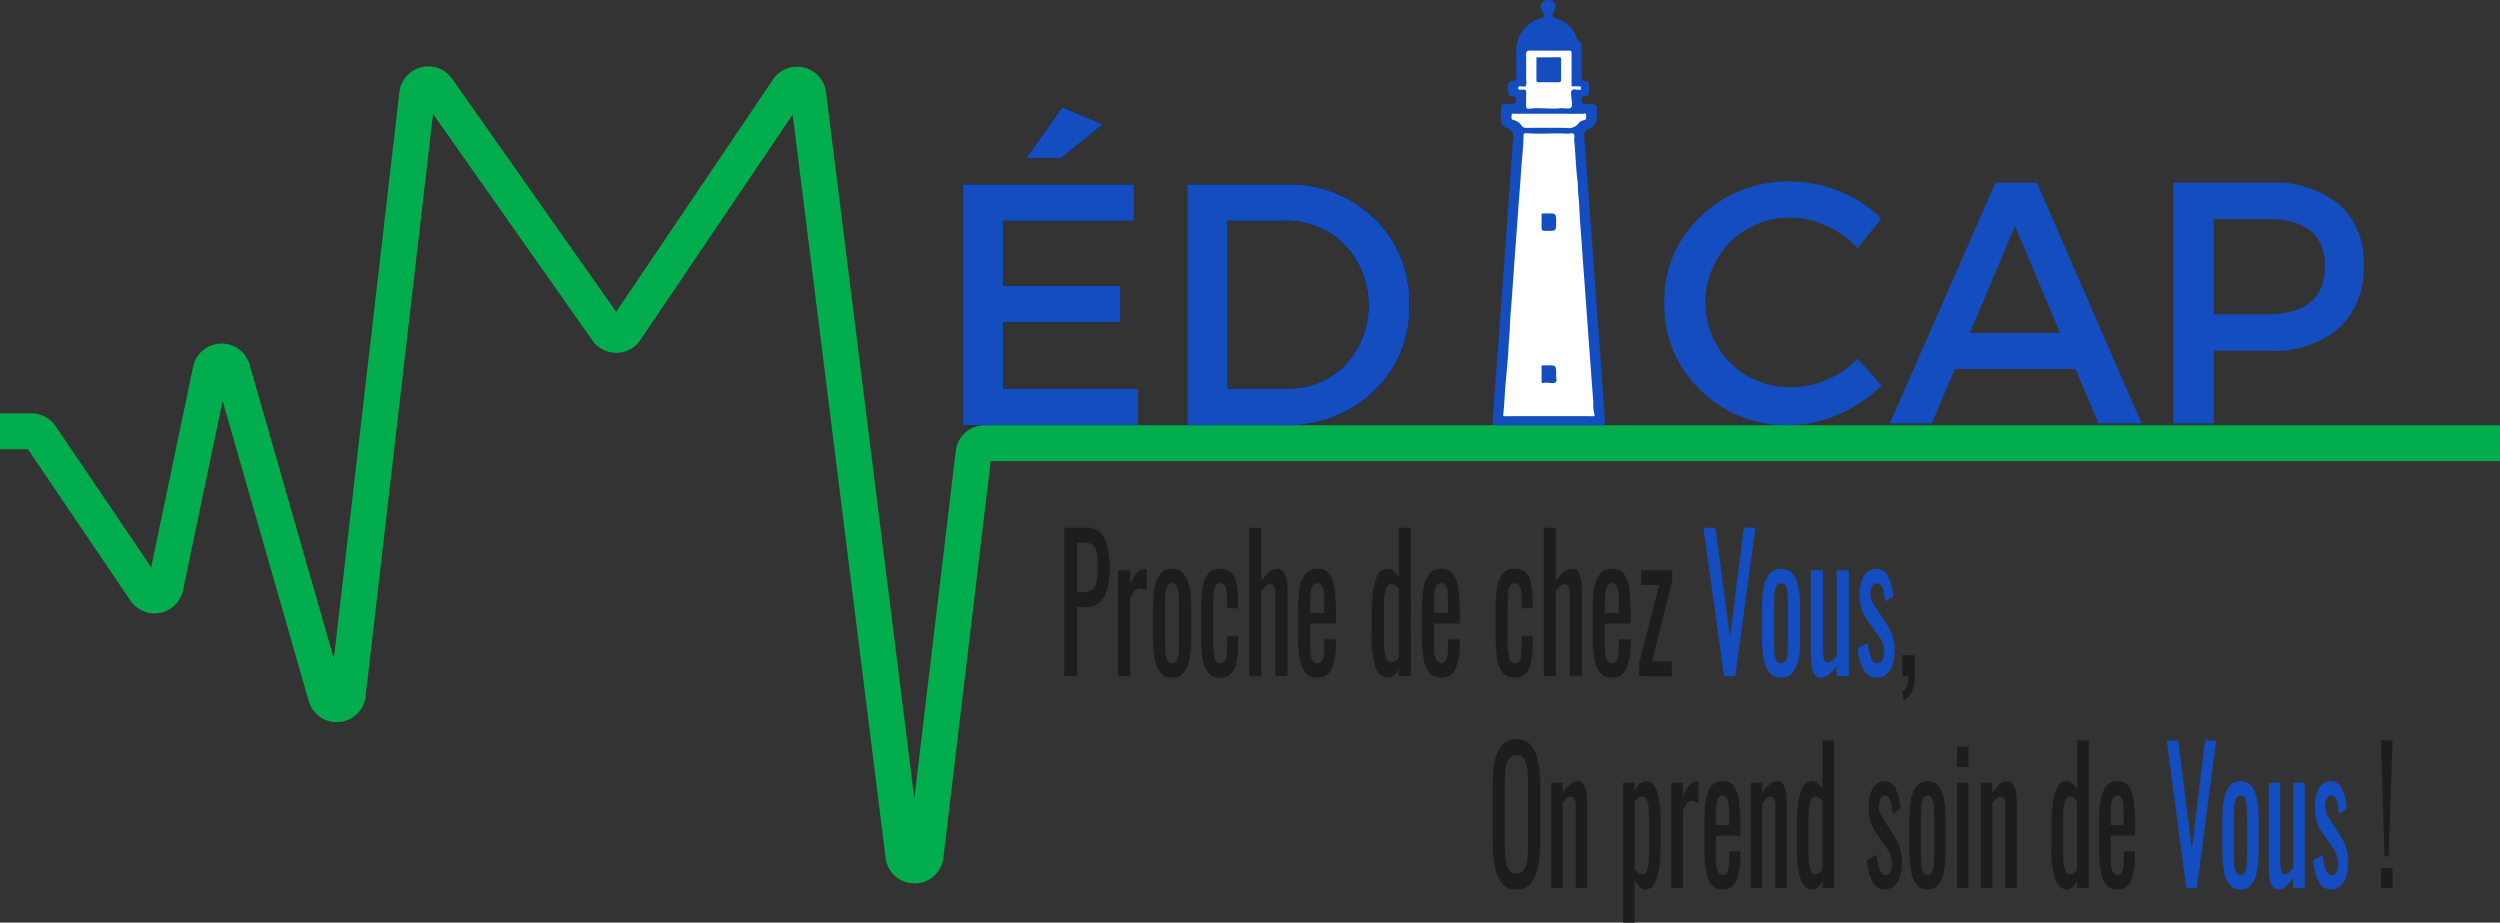 <svg xmlns="http://www.w3.org/2000/svg" width="204.99" height="75.65" viewBox="0 0 204.99 75.65">
  <rect x="0" y="0" width="204.99" height="75.65" fill="#333333" stroke="none"/>
  <g id="logo" transform="translate(0.106 -14.163)">
    <g id="electrocardiogramme" transform="translate(-0.106 19.607)">
      <path id="Tracé_2103" data-name="Tracé 2103" d="M74.876,88.552a2.36,2.36,0,0,1-2.367-2.09L64.888,25.518,52.4,44.005a2.387,2.387,0,0,1-3.929.039L35.4,25.464,29.87,73.224a2.386,2.386,0,0,1-4.664.384L18.148,48.987,14.9,64.52a2.386,2.386,0,0,1-4.311.85L2.184,52.96H-.106V50.02H2.478a2.385,2.385,0,0,1,1.974,1.047l7.839,11.571,3.438-16.445a2.386,2.386,0,0,1,4.629-.169l6.91,24.107,5.375-46.448a2.386,2.386,0,0,1,4.321-1.1l13.452,19.11L63.277,22.65a2.386,2.386,0,0,1,4.345,1.039L74.864,81.6l3.4-28.51a2.386,2.386,0,0,1,2.369-2.1h124.25v2.94H81.126l-3.88,32.526a2.36,2.36,0,0,1-2.362,2.1Zm5.763-34.63h0Z" transform="translate(0.106 -21.569)" fill="#02ad4e"/>
    </g>
    <g id="base_line" data-name="base line" transform="translate(87.158 57.433)">
      <g id="Groupe_1620" data-name="Groupe 1620">
        <path id="Tracé_2104" data-name="Tracé 2104" d="M118.612,85.206V73.03h1.869a1.478,1.478,0,0,1,1.083.4,2.388,2.388,0,0,1,.59,1.15,7.657,7.657,0,0,1,.186,1.819,5.905,5.905,0,0,1-.209,1.669,2.384,2.384,0,0,1-.617,1.089,1.44,1.44,0,0,1-1.023.384h-.828v5.667Zm1.051-6.885h.484a1.339,1.339,0,0,0,.716-.165.94.94,0,0,0,.372-.579,4.712,4.712,0,0,0,.111-1.165,8.521,8.521,0,0,0-.079-1.337.952.952,0,0,0-.331-.647,1.351,1.351,0,0,0-.781-.18h-.492Z" transform="translate(-118.612 -73.03)" fill="#1d1d1b"/>
        <path id="Tracé_2105" data-name="Tracé 2105" d="M124.608,86.425V77.736h1v1.233A2.853,2.853,0,0,1,126.2,77.9a.9.9,0,0,1,.6-.271h.07a.433.433,0,0,1,.088.015v1.774a1.221,1.221,0,0,0-.256-.127.86.86,0,0,0-.293-.053.612.612,0,0,0-.423.173,1.776,1.776,0,0,0-.377.669v6.344Z" transform="translate(-120.201 -74.249)" fill="#1d1d1b"/>
        <path id="Tracé_2106" data-name="Tracé 2106" d="M130.077,86.54a1.191,1.191,0,0,1-.94-.391,2.367,2.367,0,0,1-.488-1.113,8.754,8.754,0,0,1-.143-1.7V80.813a8.765,8.765,0,0,1,.143-1.7A2.364,2.364,0,0,1,129.136,78a1.189,1.189,0,0,1,.94-.391,1.171,1.171,0,0,1,.934.391,2.377,2.377,0,0,1,.484,1.112,8.756,8.756,0,0,1,.145,1.7v2.525a8.745,8.745,0,0,1-.145,1.7,2.38,2.38,0,0,1-.484,1.113A1.173,1.173,0,0,1,130.077,86.54Zm0-1.188a.408.408,0,0,0,.4-.271,2.1,2.1,0,0,0,.14-.713q.023-.444.024-.925V80.722q0-.5-.024-.932a2.169,2.169,0,0,0-.14-.714.409.409,0,0,0-.4-.277.418.418,0,0,0-.409.277,2.071,2.071,0,0,0-.144.714q-.024.437-.024.932v2.721q0,.481.024.925a2.011,2.011,0,0,0,.144.713A.417.417,0,0,0,130.077,85.353Z" transform="translate(-121.233 -74.244)" fill="#1d1d1b"/>
        <path id="Tracé_2107" data-name="Tracé 2107" d="M135.44,86.54a1.2,1.2,0,0,1-1-.429,2.533,2.533,0,0,1-.456-1.211,12.559,12.559,0,0,1-.116-1.819v-2a12.429,12.429,0,0,1,.121-1.871,2.459,2.459,0,0,1,.46-1.188,1.21,1.21,0,0,1,.991-.413,1.257,1.257,0,0,1,.906.308,1.7,1.7,0,0,1,.442.917,7.982,7.982,0,0,1,.121,1.511v.511h-.9v-.526a6.862,6.862,0,0,0-.046-.9.994.994,0,0,0-.168-.481.415.415,0,0,0-.343-.15.43.43,0,0,0-.372.18,1.294,1.294,0,0,0-.173.609q-.042.428-.041,1.165v2.735a5.464,5.464,0,0,0,.129,1.489.477.477,0,0,0,.465.376.4.4,0,0,0,.367-.188,1.242,1.242,0,0,0,.149-.534c.022-.23.032-.491.032-.781v-.706h.9v.6a7.811,7.811,0,0,1-.126,1.5,1.872,1.872,0,0,1-.445.962A1.2,1.2,0,0,1,135.44,86.54Z" transform="translate(-122.654 -74.244)" fill="#1d1d1b"/>
        <path id="Tracé_2108" data-name="Tracé 2108" d="M139.244,85.206V73.03h1v4.39a3.5,3.5,0,0,1,.6-.722,1.089,1.089,0,0,1,.745-.3.544.544,0,0,1,.487.271,1.855,1.855,0,0,1,.243.676,4.982,4.982,0,0,1,.069.827v7.035h-.995V78.637a2.414,2.414,0,0,0-.084-.721.334.334,0,0,0-.344-.256.569.569,0,0,0-.368.165,2.179,2.179,0,0,0-.357.405v6.976Z" transform="translate(-124.078 -73.03)" fill="#1d1d1b"/>
        <path id="Tracé_2109" data-name="Tracé 2109" d="M146.285,86.54a1.221,1.221,0,0,1-.976-.4,2.408,2.408,0,0,1-.479-1.173,11.336,11.336,0,0,1-.135-1.9V81.083a11.067,11.067,0,0,1,.14-1.924A2.339,2.339,0,0,1,145.323,78a1.222,1.222,0,0,1,.962-.391,1.141,1.141,0,0,1,1,.451,2.832,2.832,0,0,1,.423,1.3,17.343,17.343,0,0,1,.1,2.038v.706h-2.12v1.744a4.925,4.925,0,0,0,.06.857,1.044,1.044,0,0,0,.195.488.439.439,0,0,0,.349.158.384.384,0,0,0,.34-.173,1.162,1.162,0,0,0,.158-.5,5.989,5.989,0,0,0,.041-.759V83.4h.967v.332a5.035,5.035,0,0,1-.344,2.058A1.2,1.2,0,0,1,146.285,86.54Zm-.595-5.307h1.143v-.781q0-.541-.037-.91a1.341,1.341,0,0,0-.153-.556.4.4,0,0,0-.368-.187.42.42,0,0,0-.368.18,1.369,1.369,0,0,0-.172.609,11.4,11.4,0,0,0-.046,1.18Z" transform="translate(-125.523 -74.244)" fill="#1d1d1b"/>
        <path id="Tracé_2110" data-name="Tracé 2110" d="M154.265,85.327a1.092,1.092,0,0,1-1.014-.8,7.808,7.808,0,0,1-.334-2.729V80.11a15.424,15.424,0,0,1,.1-1.841,3.72,3.72,0,0,1,.386-1.36.9.9,0,0,1,.832-.512.732.732,0,0,1,.493.2,2.1,2.1,0,0,1,.4.481V73.03h.995V85.206h-.995V84.65a2.017,2.017,0,0,1-.387.489A.7.7,0,0,1,154.265,85.327Zm.251-1.264a.643.643,0,0,0,.3-.082,1.228,1.228,0,0,0,.317-.248v-5.7a1.63,1.63,0,0,0-.289-.263.58.58,0,0,0-.344-.112q-.344,0-.465.534a5.885,5.885,0,0,0-.121,1.285v2.451c0,.4.013.764.041,1.089a2.3,2.3,0,0,0,.173.767A.415.415,0,0,0,154.516,84.063Z" transform="translate(-127.701 -73.03)" fill="#1d1d1b"/>
        <path id="Tracé_2111" data-name="Tracé 2111" d="M160.1,86.54a1.22,1.22,0,0,1-.976-.4,2.4,2.4,0,0,1-.479-1.173,11.343,11.343,0,0,1-.135-1.9V81.083a11.074,11.074,0,0,1,.139-1.924A2.346,2.346,0,0,1,159.135,78a1.224,1.224,0,0,1,.963-.391,1.141,1.141,0,0,1,1,.451,2.824,2.824,0,0,1,.423,1.3,17.343,17.343,0,0,1,.1,2.038v.706H159.5v1.744a5,5,0,0,0,.06.857,1.044,1.044,0,0,0,.2.488.437.437,0,0,0,.349.158.385.385,0,0,0,.34-.173,1.162,1.162,0,0,0,.157-.5,5.976,5.976,0,0,0,.042-.759V83.4h.967v.332a5.049,5.049,0,0,1-.343,2.058A1.2,1.2,0,0,1,160.1,86.54Zm-.6-5.307h1.144v-.781q0-.541-.037-.91a1.33,1.33,0,0,0-.153-.556.4.4,0,0,0-.368-.187.42.42,0,0,0-.368.18,1.38,1.38,0,0,0-.171.609,11.366,11.366,0,0,0-.047,1.18Z" transform="translate(-129.182 -74.244)" fill="#1d1d1b"/>
        <path id="Tracé_2112" data-name="Tracé 2112" d="M168.3,86.54a1.2,1.2,0,0,1-1-.429,2.518,2.518,0,0,1-.456-1.211,12.447,12.447,0,0,1-.117-1.819v-2a12.322,12.322,0,0,1,.121-1.871,2.437,2.437,0,0,1,.461-1.188,1.206,1.206,0,0,1,.989-.413,1.259,1.259,0,0,1,.907.308,1.693,1.693,0,0,1,.441.917,7.916,7.916,0,0,1,.121,1.511v.511h-.9v-.526a6.84,6.84,0,0,0-.047-.9,1,1,0,0,0-.167-.481.417.417,0,0,0-.344-.15.431.431,0,0,0-.372.18,1.3,1.3,0,0,0-.172.609q-.042.428-.042,1.165v2.735a5.454,5.454,0,0,0,.13,1.489.476.476,0,0,0,.465.376.4.4,0,0,0,.368-.188,1.275,1.275,0,0,0,.148-.534c.021-.23.032-.491.032-.781v-.706h.9v.6a7.811,7.811,0,0,1-.126,1.5,1.879,1.879,0,0,1-.446.962A1.2,1.2,0,0,1,168.3,86.54Z" transform="translate(-131.36 -74.244)" fill="#1d1d1b"/>
        <path id="Tracé_2113" data-name="Tracé 2113" d="M172.1,85.206V73.03h1v4.39a3.524,3.524,0,0,1,.6-.722,1.087,1.087,0,0,1,.744-.3.544.544,0,0,1,.488.271,1.829,1.829,0,0,1,.242.676,4.83,4.83,0,0,1,.07.827v7.035h-1V78.637a2.418,2.418,0,0,0-.083-.721.334.334,0,0,0-.344-.256.568.568,0,0,0-.368.165,2.21,2.21,0,0,0-.358.405v6.976Z" transform="translate(-132.785 -73.03)" fill="#1d1d1b"/>
        <path id="Tracé_2114" data-name="Tracé 2114" d="M179.148,86.54a1.219,1.219,0,0,1-.976-.4,2.4,2.4,0,0,1-.479-1.173,11.346,11.346,0,0,1-.135-1.9V81.083a11.074,11.074,0,0,1,.139-1.924A2.346,2.346,0,0,1,178.185,78a1.224,1.224,0,0,1,.963-.391,1.141,1.141,0,0,1,1,.451,2.832,2.832,0,0,1,.423,1.3,17.343,17.343,0,0,1,.1,2.038v.706h-2.12v1.744a4.926,4.926,0,0,0,.06.857,1.044,1.044,0,0,0,.2.488.437.437,0,0,0,.348.158.383.383,0,0,0,.34-.173,1.152,1.152,0,0,0,.158-.5,5.976,5.976,0,0,0,.042-.759V83.4h.967v.332a5.035,5.035,0,0,1-.344,2.058A1.2,1.2,0,0,1,179.148,86.54Zm-.6-5.307H179.7v-.781q0-.541-.037-.91a1.341,1.341,0,0,0-.153-.556.4.4,0,0,0-.368-.187.42.42,0,0,0-.368.18,1.379,1.379,0,0,0-.171.609,11.361,11.361,0,0,0-.047,1.18Z" transform="translate(-134.229 -74.244)" fill="#1d1d1b"/>
        <path id="Tracé_2115" data-name="Tracé 2115" d="M182.743,86.463V85.38l1.646-6.4h-1.477v-1.2h2.547v.873l-1.655,6.6h1.618v1.218Z" transform="translate(-135.603 -74.287)" fill="#1d1d1b"/>
        <path id="Tracé_2116" data-name="Tracé 2116" d="M191.6,85.206,189.915,73.03h.986L192.091,82l1.134-8.974h.958l-1.664,12.176Z" transform="translate(-137.503 -73.03)" fill="#134dbf"/>
        <path id="Tracé_2117" data-name="Tracé 2117" d="M198.014,86.54a1.186,1.186,0,0,1-.939-.391,2.345,2.345,0,0,1-.488-1.113,8.743,8.743,0,0,1-.145-1.7V80.813a8.754,8.754,0,0,1,.145-1.7A2.343,2.343,0,0,1,197.075,78a1.318,1.318,0,0,1,1.874,0,2.392,2.392,0,0,1,.483,1.112,8.759,8.759,0,0,1,.144,1.7v2.525a8.748,8.748,0,0,1-.144,1.7,2.4,2.4,0,0,1-.483,1.113A1.177,1.177,0,0,1,198.014,86.54Zm0-1.188a.408.408,0,0,0,.4-.271,2.122,2.122,0,0,0,.14-.713q.023-.444.024-.925V80.722q0-.5-.024-.932a2.188,2.188,0,0,0-.14-.714.41.41,0,0,0-.4-.277.419.419,0,0,0-.409.277,2.123,2.123,0,0,0-.144.714q-.022.437-.023.932v2.721q0,.481.023.925a2.06,2.06,0,0,0,.144.713A.417.417,0,0,0,198.014,85.353Z" transform="translate(-139.233 -74.244)" fill="#134dbf"/>
        <path id="Tracé_2118" data-name="Tracé 2118" d="M202.7,86.584a.558.558,0,0,1-.493-.271,1.8,1.8,0,0,1-.246-.677,4.892,4.892,0,0,1-.069-.827V77.774h.995v6.554a2.512,2.512,0,0,0,.083.73.336.336,0,0,0,.344.262.542.542,0,0,0,.349-.157,2.4,2.4,0,0,0,.348-.383V77.774h1v8.689h-1v-.857a3.174,3.174,0,0,1-.59.692A1.079,1.079,0,0,1,202.7,86.584Z" transform="translate(-140.677 -74.287)" fill="#134dbf"/>
        <path id="Tracé_2119" data-name="Tracé 2119" d="M208.659,86.54a1.2,1.2,0,0,1-1.059-.669,3.792,3.792,0,0,1-.456-1.767l.828-.405a4.306,4.306,0,0,0,.25,1.239.568.568,0,0,0,.521.414.446.446,0,0,0,.409-.248,1.374,1.374,0,0,0,.139-.669,2.092,2.092,0,0,0-.1-.677,2.291,2.291,0,0,0-.334-.616l-.92-1.278a4.081,4.081,0,0,1-.47-.872,4.092,4.092,0,0,1-.018-2.412,1.582,1.582,0,0,1,.483-.722,1.142,1.142,0,0,1,.73-.248,1.064,1.064,0,0,1,.981.669,3.974,3.974,0,0,1,.385,1.616l-.669.405a6.1,6.1,0,0,0-.112-.789,1.485,1.485,0,0,0-.2-.526.4.4,0,0,0-.344-.187.433.433,0,0,0-.387.262,1.285,1.285,0,0,0-.143.624,1.64,1.64,0,0,0,.06.443,1.391,1.391,0,0,0,.209.429l.948,1.413a5.934,5.934,0,0,1,.368.617,3.575,3.575,0,0,1,.284.751,3.811,3.811,0,0,1,.112.977,3.549,3.549,0,0,1-.185,1.233,1.6,1.6,0,0,1-.521.745A1.278,1.278,0,0,1,208.659,86.54Z" transform="translate(-142.068 -74.244)" fill="#134dbf"/>
        <path id="Tracé_2120" data-name="Tracé 2120" d="M212.221,90.94l-.158-.691a.922.922,0,0,0,.4-.474,2.06,2.06,0,0,0,.143-.8h-.53V87.243H213.1v1.7a3.131,3.131,0,0,1-.214,1.27A1.556,1.556,0,0,1,212.221,90.94Z" transform="translate(-143.371 -76.796)" fill="#1d1d1b"/>
      </g>
      <g id="Groupe_1621" data-name="Groupe 1621" transform="translate(35.121 17.336)">
        <path id="Tracé_2121" data-name="Tracé 2121" d="M168.35,108.954a1.478,1.478,0,0,1-1.156-.478,2.887,2.887,0,0,1-.617-1.366,10.318,10.318,0,0,1-.185-2.084v-4.587a9.7,9.7,0,0,1,.189-2.054,2.763,2.763,0,0,1,.617-1.315,1.5,1.5,0,0,1,1.152-.456,1.477,1.477,0,0,1,1.146.464,2.824,2.824,0,0,1,.613,1.314,9.547,9.547,0,0,1,.19,2.046v4.6a9.9,9.9,0,0,1-.19,2.062,3.009,3.009,0,0,1-.613,1.366A1.441,1.441,0,0,1,168.35,108.954Zm0-1.329a.7.7,0,0,0,.6-.276,1.692,1.692,0,0,0,.273-.777,8.384,8.384,0,0,0,.071-1.173v-5.3a8.065,8.065,0,0,0-.071-1.158,1.565,1.565,0,0,0-.273-.747.711.711,0,0,0-.6-.262.724.724,0,0,0-.6.262,1.55,1.55,0,0,0-.278.747,8.2,8.2,0,0,0-.07,1.158v5.3a8.521,8.521,0,0,0,.07,1.173,1.674,1.674,0,0,0,.278.777A.708.708,0,0,0,168.35,107.625Z" transform="translate(-166.392 -96.615)" fill="#1d1d1b"/>
        <path id="Tracé_2122" data-name="Tracé 2122" d="M172.932,110.065V101.43h.943v.851a3.428,3.428,0,0,1,.565-.687.983.983,0,0,1,.679-.283.521.521,0,0,1,.472.268,1.876,1.876,0,0,1,.229.673,5.059,5.059,0,0,1,.066.821v6.992h-.944v-6.528a2.554,2.554,0,0,0-.079-.717.321.321,0,0,0-.327-.254.508.508,0,0,0-.331.156,2.394,2.394,0,0,0-.331.381v6.962Z" transform="translate(-168.125 -97.859)" fill="#1d1d1b"/>
        <path id="Tracé_2123" data-name="Tracé 2123" d="M180.947,112.9V101.43h.943v.687a2.24,2.24,0,0,1,.406-.567.769.769,0,0,1,.565-.239.723.723,0,0,1,.631.351,2.566,2.566,0,0,1,.348.881,7.424,7.424,0,0,1,.15,1.075q.035.546.035.934v2.09a13.384,13.384,0,0,1-.106,1.726,3.7,3.7,0,0,1-.384,1.314.859.859,0,0,1-.781.5.641.641,0,0,1-.485-.232,2.876,2.876,0,0,1-.38-.53v3.48Zm1.623-3.974q.247,0,.353-.306a3.108,3.108,0,0,0,.132-.829c.018-.349.027-.732.027-1.151v-2.09q0-.539-.035-.994a2.356,2.356,0,0,0-.15-.725.381.381,0,0,0-.362-.268.551.551,0,0,0-.352.134,1.5,1.5,0,0,0-.292.314v5.527a1.318,1.318,0,0,0,.3.276A.665.665,0,0,0,182.57,108.929Z" transform="translate(-170.248 -97.859)" fill="#1d1d1b"/>
        <path id="Tracé_2124" data-name="Tracé 2124" d="M186.335,110.07v-8.635h.944v1.225a2.857,2.857,0,0,1,.565-1.061.826.826,0,0,1,.564-.268h.066a.339.339,0,0,1,.084.015v1.763a1.126,1.126,0,0,0-.243-.127.779.779,0,0,0-.278-.052.571.571,0,0,0-.4.172,1.783,1.783,0,0,0-.357.665v6.3Z" transform="translate(-171.676 -97.864)" fill="#1d1d1b"/>
        <path id="Tracé_2125" data-name="Tracé 2125" d="M191.527,110.184a1.13,1.13,0,0,1-.926-.4,2.452,2.452,0,0,1-.454-1.165,11.781,11.781,0,0,1-.128-1.89v-1.972a11.488,11.488,0,0,1,.132-1.913,2.388,2.388,0,0,1,.463-1.15,1.133,1.133,0,0,1,.913-.388,1.066,1.066,0,0,1,.948.448,2.913,2.913,0,0,1,.4,1.292,18.056,18.056,0,0,1,.1,2.024v.7h-2.011v1.733a5.129,5.129,0,0,0,.057.852,1.058,1.058,0,0,0,.185.485.4.4,0,0,0,.331.157.358.358,0,0,0,.322-.171,1.2,1.2,0,0,0,.15-.493,6.234,6.234,0,0,0,.04-.754v-.523h.917v.329a5.224,5.224,0,0,1-.326,2.046A1.132,1.132,0,0,1,191.527,110.184Zm-.565-5.273h1.085v-.777q0-.537-.036-.9a1.364,1.364,0,0,0-.145-.553.376.376,0,0,0-.348-.187.391.391,0,0,0-.348.179,1.41,1.41,0,0,0-.163.6c-.029.284-.044.675-.044,1.173Z" transform="translate(-172.652 -97.859)" fill="#1d1d1b"/>
        <path id="Tracé_2126" data-name="Tracé 2126" d="M195.2,110.065V101.43h.943v.851a3.455,3.455,0,0,1,.565-.687.982.982,0,0,1,.679-.283.519.519,0,0,1,.471.268,1.875,1.875,0,0,1,.23.673,5.142,5.142,0,0,1,.066.821v6.992h-.945v-6.528a2.555,2.555,0,0,0-.079-.717.32.32,0,0,0-.326-.254.507.507,0,0,0-.331.156,2.4,2.4,0,0,0-.332.381v6.962Z" transform="translate(-174.025 -97.859)" fill="#1d1d1b"/>
        <path id="Tracé_2127" data-name="Tracé 2127" d="M201.618,108.978q-.644,0-.961-.8a8.116,8.116,0,0,1-.318-2.712v-1.673a15.886,15.886,0,0,1,.1-1.83,3.86,3.86,0,0,1,.366-1.353.85.85,0,0,1,.789-.507.679.679,0,0,1,.468.193,2.113,2.113,0,0,1,.379.479V96.758h.944v12.1h-.944v-.553a2,2,0,0,1-.366.485A.64.64,0,0,1,201.618,108.978Zm.238-1.255a.587.587,0,0,0,.282-.082,1.18,1.18,0,0,0,.3-.246v-5.663a1.608,1.608,0,0,0-.273-.261.532.532,0,0,0-.326-.112q-.326,0-.441.53a6.133,6.133,0,0,0-.115,1.278V105.6q0,.6.04,1.083a2.374,2.374,0,0,0,.162.762A.4.4,0,0,0,201.856,107.723Z" transform="translate(-175.386 -96.653)" fill="#1d1d1b"/>
        <path id="Tracé_2128" data-name="Tracé 2128" d="M209.613,110.184a1.132,1.132,0,0,1-1.006-.664,3.923,3.923,0,0,1-.432-1.755l.785-.4a4.463,4.463,0,0,0,.238,1.233c.112.274.276.41.494.41a.419.419,0,0,0,.388-.246,1.408,1.408,0,0,0,.132-.664,2.175,2.175,0,0,0-.1-.673,2.338,2.338,0,0,0-.318-.612l-.873-1.269a4.127,4.127,0,0,1-.445-.867,4.267,4.267,0,0,1-.018-2.4,1.578,1.578,0,0,1,.459-.717,1.046,1.046,0,0,1,.692-.246,1.01,1.01,0,0,1,.931.664,4.142,4.142,0,0,1,.367,1.605l-.636.4a6.277,6.277,0,0,0-.106-.784,1.527,1.527,0,0,0-.194-.523.376.376,0,0,0-.326-.187.41.41,0,0,0-.366.261,1.325,1.325,0,0,0-.137.62,1.716,1.716,0,0,0,.057.441,1.409,1.409,0,0,0,.2.426l.9,1.4a6.062,6.062,0,0,1,.348.612,3.8,3.8,0,0,1,.269.748,3.974,3.974,0,0,1,.106.97,3.671,3.671,0,0,1-.176,1.225,1.581,1.581,0,0,1-.494.739A1.172,1.172,0,0,1,209.613,110.184Z" transform="translate(-177.462 -97.859)" fill="#1d1d1b"/>
        <path id="Tracé_2129" data-name="Tracé 2129" d="M214.381,110.184a1.1,1.1,0,0,1-.891-.388,2.4,2.4,0,0,1-.463-1.106,9.123,9.123,0,0,1-.136-1.688v-2.51a9.123,9.123,0,0,1,.136-1.688,2.393,2.393,0,0,1,.463-1.106,1.1,1.1,0,0,1,.891-.388,1.086,1.086,0,0,1,.886.388,2.423,2.423,0,0,1,.459,1.106,9.113,9.113,0,0,1,.137,1.688V107a9.113,9.113,0,0,1-.137,1.688,2.427,2.427,0,0,1-.459,1.106A1.089,1.089,0,0,1,214.381,110.184Zm0-1.181a.388.388,0,0,0,.384-.268,2.173,2.173,0,0,0,.132-.71c.015-.293.022-.6.022-.919v-2.7c0-.329-.007-.638-.022-.927a2.229,2.229,0,0,0-.132-.709.389.389,0,0,0-.384-.276.4.4,0,0,0-.387.276,2.159,2.159,0,0,0-.137.709c-.014.289-.022.6-.022.927v2.7c0,.32.008.626.022.919a2.1,2.1,0,0,0,.137.71A.394.394,0,0,0,214.381,109Z" transform="translate(-178.712 -97.859)" fill="#1d1d1b"/>
        <path id="Tracé_2130" data-name="Tracé 2130" d="M218.2,99.122V97.449h.944v1.673Zm0,9.92v-8.635h.944v8.635Z" transform="translate(-180.117 -96.836)" fill="#1d1d1b"/>
        <path id="Tracé_2131" data-name="Tracé 2131" d="M220.858,110.065V101.43h.944v.851a3.426,3.426,0,0,1,.565-.687.982.982,0,0,1,.679-.283.521.521,0,0,1,.472.268,1.875,1.875,0,0,1,.229.673,5.059,5.059,0,0,1,.066.821v6.992h-.944v-6.528a2.522,2.522,0,0,0-.079-.717.32.32,0,0,0-.326-.254.507.507,0,0,0-.331.156,2.393,2.393,0,0,0-.331.381v6.962Z" transform="translate(-180.822 -97.859)" fill="#1d1d1b"/>
        <path id="Tracé_2132" data-name="Tracé 2132" d="M230.021,108.978q-.644,0-.961-.8a8.11,8.11,0,0,1-.318-2.712v-1.673a15.886,15.886,0,0,1,.1-1.83,3.86,3.86,0,0,1,.366-1.353.851.851,0,0,1,.789-.507.676.676,0,0,1,.468.193,2.136,2.136,0,0,1,.379.479V96.758h.944v12.1h-.944v-.553a2.042,2.042,0,0,1-.366.485A.643.643,0,0,1,230.021,108.978Zm.239-1.255a.583.583,0,0,0,.282-.082,1.2,1.2,0,0,0,.3-.246v-5.663a1.665,1.665,0,0,0-.273-.261.534.534,0,0,0-.327-.112q-.326,0-.44.53a6.079,6.079,0,0,0-.115,1.278V105.6q0,.6.04,1.083a2.352,2.352,0,0,0,.163.762A.4.4,0,0,0,230.26,107.723Z" transform="translate(-182.911 -96.653)" fill="#1d1d1b"/>
        <path id="Tracé_2133" data-name="Tracé 2133" d="M235.555,110.184a1.133,1.133,0,0,1-.927-.4,2.445,2.445,0,0,1-.454-1.165,11.687,11.687,0,0,1-.129-1.89v-1.972a11.4,11.4,0,0,1,.133-1.913,2.4,2.4,0,0,1,.462-1.15,1.134,1.134,0,0,1,.914-.388,1.067,1.067,0,0,1,.948.448,2.923,2.923,0,0,1,.4,1.292,18.256,18.256,0,0,1,.1,2.024v.7H234.99v1.733a5.127,5.127,0,0,0,.057.852,1.058,1.058,0,0,0,.185.485.405.405,0,0,0,.331.157.357.357,0,0,0,.322-.171,1.189,1.189,0,0,0,.15-.493,6.22,6.22,0,0,0,.04-.754v-.523h.917v.329a5.222,5.222,0,0,1-.327,2.046A1.132,1.132,0,0,1,235.555,110.184Zm-.565-5.273h1.086v-.777q0-.537-.036-.9a1.376,1.376,0,0,0-.145-.553.377.377,0,0,0-.349-.187.392.392,0,0,0-.348.179,1.411,1.411,0,0,0-.162.6c-.029.284-.045.675-.045,1.173Z" transform="translate(-184.317 -97.859)" fill="#1d1d1b"/>
        <path id="Tracé_2134" data-name="Tracé 2134" d="M243.2,108.858l-1.6-12.1h.935l1.129,8.918,1.076-8.918h.909l-1.579,12.1Z" transform="translate(-186.32 -96.653)" fill="#134dbf"/>
        <path id="Tracé_2135" data-name="Tracé 2135" d="M249.288,110.184a1.1,1.1,0,0,1-.891-.388,2.4,2.4,0,0,1-.463-1.106A9.124,9.124,0,0,1,247.8,107v-2.51a9.124,9.124,0,0,1,.136-1.688,2.393,2.393,0,0,1,.463-1.106,1.1,1.1,0,0,1,.891-.388,1.086,1.086,0,0,1,.886.388,2.423,2.423,0,0,1,.459,1.106,9.112,9.112,0,0,1,.137,1.688V107a9.112,9.112,0,0,1-.137,1.688,2.427,2.427,0,0,1-.459,1.106A1.089,1.089,0,0,1,249.288,110.184Zm0-1.181a.39.39,0,0,0,.384-.268,2.195,2.195,0,0,0,.132-.71q.023-.44.023-.919v-2.7q0-.494-.023-.927a2.251,2.251,0,0,0-.132-.709.391.391,0,0,0-.384-.276.4.4,0,0,0-.387.276,2.158,2.158,0,0,0-.137.709c-.014.289-.022.6-.022.927v2.7c0,.32.008.626.022.919a2.1,2.1,0,0,0,.137.71A.394.394,0,0,0,249.288,109Z" transform="translate(-187.96 -97.859)" fill="#134dbf"/>
        <path id="Tracé_2136" data-name="Tracé 2136" d="M253.736,110.227a.523.523,0,0,1-.467-.268,1.813,1.813,0,0,1-.233-.673,4.993,4.993,0,0,1-.067-.822v-6.991h.944v6.513a2.593,2.593,0,0,0,.079.724.322.322,0,0,0,.326.262.5.5,0,0,0,.331-.157,2.357,2.357,0,0,0,.331-.381v-6.961h.944v8.635h-.944v-.851a3.115,3.115,0,0,1-.56.687A1,1,0,0,1,253.736,110.227Z" transform="translate(-189.33 -97.902)" fill="#134dbf"/>
        <path id="Tracé_2137" data-name="Tracé 2137" d="M259.387,110.184a1.134,1.134,0,0,1-1.006-.664,3.923,3.923,0,0,1-.432-1.755l.786-.4a4.409,4.409,0,0,0,.238,1.233c.111.274.276.41.494.41a.418.418,0,0,0,.387-.246,1.407,1.407,0,0,0,.133-.664,2.175,2.175,0,0,0-.1-.673,2.365,2.365,0,0,0-.318-.612l-.873-1.269a4.1,4.1,0,0,1-.446-.867,4.258,4.258,0,0,1-.017-2.4,1.566,1.566,0,0,1,.459-.717,1.044,1.044,0,0,1,.692-.246,1.01,1.01,0,0,1,.931.664,4.129,4.129,0,0,1,.366,1.605l-.635.4a6.272,6.272,0,0,0-.107-.784,1.5,1.5,0,0,0-.194-.523.375.375,0,0,0-.326-.187.41.41,0,0,0-.366.261,1.325,1.325,0,0,0-.136.62,1.686,1.686,0,0,0,.057.441,1.39,1.39,0,0,0,.2.426l.9,1.4a6.054,6.054,0,0,1,.348.612,3.8,3.8,0,0,1,.27.748,4.014,4.014,0,0,1,.105.97,3.671,3.671,0,0,1-.176,1.225,1.576,1.576,0,0,1-.494.739A1.172,1.172,0,0,1,259.387,110.184Z" transform="translate(-190.65 -97.859)" fill="#134dbf"/>
        <path id="Tracé_2138" data-name="Tracé 2138" d="M265.786,106.274l-.3-9.516h.953l-.318,9.516Zm-.3,2.584v-1.644h.953v1.644Z" transform="translate(-192.646 -96.653)" fill="#1d1d1b"/>
      </g>
    </g>
    <g id="nom" transform="translate(78.843 14.163)">
      <g id="Groupe_1624" data-name="Groupe 1624" transform="translate(0 8.796)">
        <g id="Groupe_1622" data-name="Groupe 1622">
          <path id="Tracé_2139" data-name="Tracé 2139" d="M121.327,35.438H110.611v5.33H120.2v2.989h-9.593V49.2h11.053v2.989H107.3V32.448h14.027Zm-2.554-7.9L115.351,30.3h-2.862l2.974-4.174Z" transform="translate(-107.3 -26.13)" fill="#010202"/>
          <path id="Tracé_2140" data-name="Tracé 2140" d="M132.336,34.725h8.052a10.021,10.021,0,0,1,7.279,2.792,9.444,9.444,0,0,1,2.876,7.079,9.424,9.424,0,0,1-2.889,7.079,10.144,10.144,0,0,1-7.351,2.792h-7.967Zm3.311,2.99V51.478h4.825a6.509,6.509,0,0,0,4.811-1.932,7.224,7.224,0,0,0-.056-9.872,6.679,6.679,0,0,0-4.895-1.96Z" transform="translate(-113.933 -28.407)" fill="#010202"/>
        </g>
        <g id="Groupe_1623" data-name="Groupe 1623">
          <path id="Tracé_2141" data-name="Tracé 2141" d="M121.327,35.438H110.611v5.33H120.2v2.989h-9.593V49.2h11.053v2.989H107.3V32.448h14.027Zm-2.554-7.9L115.351,30.3h-2.862l2.974-4.174Z" transform="translate(-107.3 -26.13)" fill="#134dbf"/>
          <path id="Tracé_2142" data-name="Tracé 2142" d="M132.336,34.725h8.052a10.021,10.021,0,0,1,7.279,2.792,9.444,9.444,0,0,1,2.876,7.079,9.424,9.424,0,0,1-2.889,7.079,10.144,10.144,0,0,1-7.351,2.792h-7.967Zm3.311,2.99V51.478h4.825a6.509,6.509,0,0,0,4.811-1.932,7.224,7.224,0,0,0-.056-9.872,6.679,6.679,0,0,0-4.895-1.96Z" transform="translate(-113.933 -28.407)" fill="#134dbf"/>
        </g>
      </g>
      <g id="phare" transform="translate(43.448)">
        <path id="Tracé_2143" data-name="Tracé 2143" d="M175.546,49.02H166.48a3.389,3.389,0,0,1,0-1.308c.047-.859.115-1.718.181-2.576.086-1.13.161-2.26.251-3.39.061-.768.1-1.538.166-2.306.1-1.186.175-2.373.262-3.559.082-1.118.157-2.238.237-3.356.082-1.142.171-2.282.251-3.424.078-1.108.173-2.214.235-3.322,0-.046-.007.01,0-.034.116-.534.029-.944-.6-1.131A.626.626,0,0,1,167.09,24c-.024-.329-.012-.658-.007-.986.005-.242.126-.345.376-.336.2.008.4,0,.6-.007a.249.249,0,0,0,.282-.272c.006-.183-.041-.313-.264-.316-.314,0-.429-.185-.431-.465,0-.136,0-.272,0-.409,0-.237.1-.4.365-.4.293,0,.338-.167.337-.4-.006-.76-.04-1.522.007-2.279a2.736,2.736,0,0,1,1.766-2.4c.564-.156.571-.215.3-.734-.2-.37-.073-.659.351-.828h.352c.445.179.54.431.323.859-.232.455-.2.534.271.69a2.343,2.343,0,0,1,1.522,1.4.968.968,0,0,0,.312.479c.158.115.135.3.136.473,0,.748.008,1.5,0,2.245,0,.275.015.5.382.516a.242.242,0,0,1,.228.226,2.469,2.469,0,0,1,0,.778c-.029.177-.166.2-.315.2-.268,0-.287.17-.289.368,0,.218.107.3.323.3.2,0,.4,0,.6.012a.316.316,0,0,1,.333.323,5.269,5.269,0,0,1-.01.951.9.9,0,0,1-.541.706c-.48.241-.52.33-.477.823.107,1.23.184,2.462.275,3.693.08,1.1.165,2.19.247,3.286q.125,1.677.242,3.355c.075,1.1.159,2.192.24,3.287q.126,1.678.247,3.356c.082,1.141.162,2.282.251,3.422-.214-2.7-.132-1.76.2,2.847A.327.327,0,0,1,175.546,49.02Z" transform="translate(-166.409 -14.163)" fill="#134dbf"/>
        <path id="Tracé_2144" data-name="Tracé 2144" d="M171.409,52.219c-1.228,0-2.457-.005-3.685.008-.137,0-.16-.034-.148-.132.069-.565.1-1.132.133-1.7.071-1.068.187-2.133.271-3.2.029-.368.027-.737.063-1.107.082-.825.085-1.657.157-2.483.085-.958.144-1.917.213-2.876s.137-1.941.211-2.911.14-1.917.212-2.876.146-1.894.209-2.842.185-1.915.2-2.877c0-.193.11-.221.238-.209,1.115.1,2.232-.02,3.347.041.17.01.394-.076.5,0,.16.117.047.357.066.542.118,1.122.136,2.25.277,3.37.045.354.021.713.062,1.073.09.8.093,1.611.158,2.415.08,1,.146,2.008.218,3.012.067.936.142,1.872.207,2.809.069.993.148,1.985.215,2.978.064.936.138,1.872.207,2.809.073.992.146,1.985.224,2.977a3.564,3.564,0,0,0,.1,1.056c.034.089-.009.131-.146.129C173.749,52.213,172.579,52.219,171.409,52.219Z" transform="translate(-166.717 -18.097)" fill="#fff"/>
        <path id="Tracé_2145" data-name="Tracé 2145" d="M173.629,22.739c.2,0,.412.006.622,0,.128-.005.157.049.154.161s-.049.12-.151.123c-.213.008-.5-.121-.62.063-.1.143-.021.4-.018.6,0,.279.139.652-.044.806-.162.137-.544.008-.823.04-.864.1-1.731-.092-2.594.04-.187.029-.262-.052-.254-.246.016-.351-.012-.7.011-1.055.014-.218-.066-.281-.271-.259-.081.009-.165-.007-.245,0-.115.016-.14-.033-.141-.131s.026-.139.136-.147c.169-.012.405.092.49-.054s.024-.353.024-.534c0-.669.01-1.339-.005-2.007-.005-.243.054-.34.329-.335,1.03.015,2.06,0,3.09.007.132,0,.309-.049.309.169C173.63,20.89,173.629,21.8,173.629,22.739Z" transform="translate(-167.163 -15.658)" fill="#fff"/>
        <path id="Tracé_2146" data-name="Tracé 2146" d="M171.569,26.846c.925,0,1.849,0,2.773.005.1,0,.282-.1.284.126,0,.171.049.372-.213.409a.556.556,0,0,0-.4.232.986.986,0,0,1-.968.393c-1.1-.025-2.2-.01-3.3-.007a.43.43,0,0,1-.4-.166,1.129,1.129,0,0,0-.681-.479c-.228-.041-.143-.24-.151-.384-.012-.2.154-.127.248-.128C169.7,26.844,170.633,26.846,171.569,26.846Z" transform="translate(-166.964 -17.519)" fill="#fff"/>
        <path id="Tracé_2147" data-name="Tracé 2147" d="M173.054,55.669c-.023.2.106.506-.05.645-.126.113-.443.027-.674.029a.765.765,0,0,0-.243.006c-.165.061-.229.018-.229-.148,0-.373.007-.748,0-1.121,0-.138.051-.178.183-.167.093.007.187,0,.28,0C173.054,54.914,173.054,54.914,173.054,55.669Z" transform="translate(-167.852 -24.959)" fill="#134dbf"/>
        <path id="Tracé_2148" data-name="Tracé 2148" d="M173.054,38.7c0,.7,0,.7-.72.7-.476,0-.476,0-.476-.459,0-.261.009-.523,0-.783-.007-.148.041-.208.2-.19a2.1,2.1,0,0,0,.245,0C173.054,37.964,173.054,37.964,173.054,38.7Z" transform="translate(-167.852 -20.468)" fill="#134dbf"/>
        <path id="Tracé_2149" data-name="Tracé 2149" d="M171.286,20.551c.615,0,1.2.014,1.794-.008.193-.007.234.032.231.206-.009.542-.012,1.086,0,1.627,0,.19-.072.223-.244.221-.525-.009-1.05-.006-1.575,0-.134,0-.213-.01-.21-.176C171.291,21.789,171.286,21.157,171.286,20.551Z" transform="translate(-167.7 -15.853)" fill="#134dbf"/>
      </g>
      <g id="Groupe_1625" data-name="Groupe 1625" transform="translate(57.514 14.889)">
        <path id="Tracé_2150" data-name="Tracé 2150" d="M195.868,34.418a10.675,10.675,0,0,1,4.053.8,10.115,10.115,0,0,1,3.408,2.242l-1.935,2.426a7.945,7.945,0,0,0-2.525-1.833,6.938,6.938,0,0,0-2.945-.677,6.8,6.8,0,0,0-4.979,2.017,7,7,0,0,0,0,9.871,6.8,6.8,0,0,0,4.979,2.016,7.656,7.656,0,0,0,5.47-2.34l1.963,2.2a11.46,11.46,0,0,1-3.534,2.37,10.162,10.162,0,0,1-4.069.874,9.966,9.966,0,0,1-7.265-2.891,9.621,9.621,0,0,1-2.945-7.15,9.394,9.394,0,0,1,2.987-7.065A10.2,10.2,0,0,1,195.868,34.418Z" transform="translate(-185.544 -34.418)" fill="#134dbf"/>
        <path id="Tracé_2151" data-name="Tracé 2151" d="M225.927,49.82h-9.9l-1.879,4.456h-3.451l8.669-19.743h3.394l8.585,19.743h-3.535Zm-1.263-2.962-3.7-8.771-3.7,8.771Z" transform="translate(-192.207 -34.448)" fill="#134dbf"/>
        <path id="Tracé_2152" data-name="Tracé 2152" d="M242.333,34.534h7.827A8.492,8.492,0,0,1,255.9,36.3a6.232,6.232,0,0,1,2.034,4.978,6.668,6.668,0,0,1-2.034,5.2,8.229,8.229,0,0,1-5.737,1.847h-4.516v5.952h-3.311Zm3.311,2.989v7.813h4.377q4.74,0,4.74-3.977,0-3.835-4.74-3.836Z" transform="translate(-200.59 -34.449)" fill="#134dbf"/>
      </g>
    </g>
  </g>
</svg>
